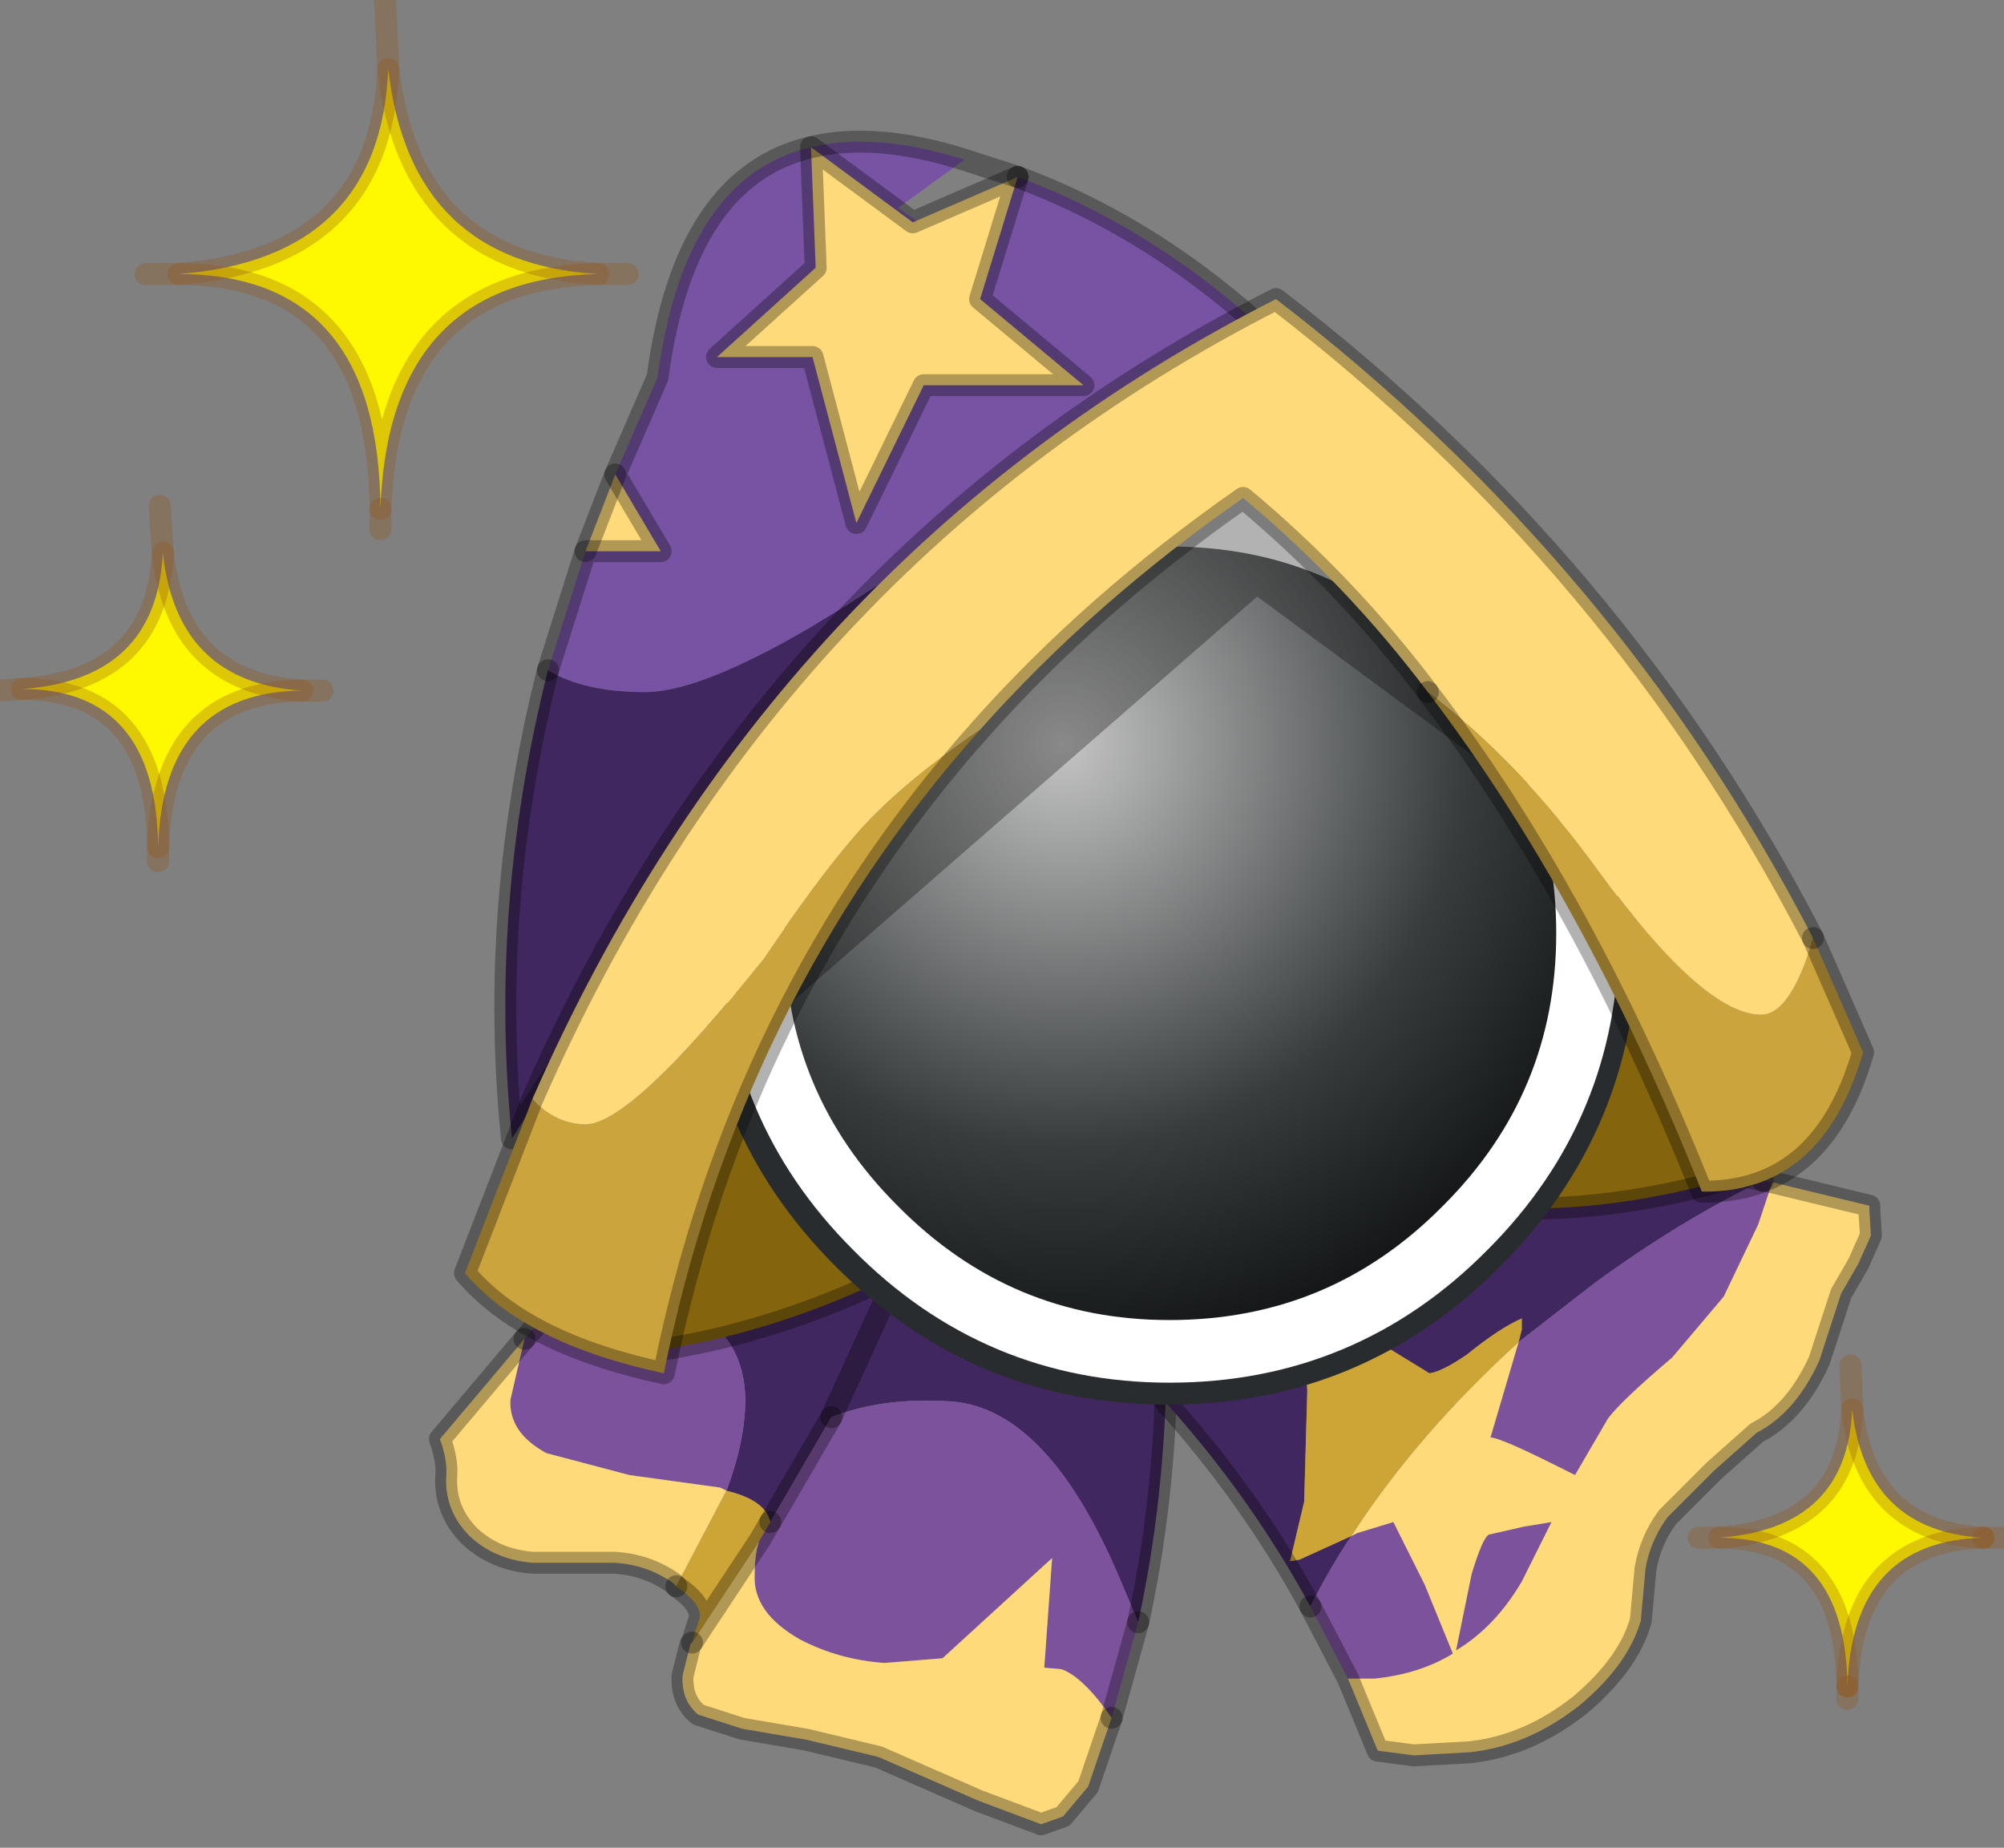 <?xml version="1.0" encoding="utf-8"?>
<svg version="1.1" id="Layer_1"
xmlns="http://www.w3.org/2000/svg"
xmlns:xlink="http://www.w3.org/1999/xlink"
width="64px" height="59px"
xml:space="preserve">
<rect width="100%" height="100%" fill="#808080" stroke="none"/>
<g id="PathID_191" transform="matrix(1, 0, 0, 1, 22.3, 14.85)">
<path style="fill:#41275F;fill-opacity:1" d="M14.95 27.25Q15.05 32.35 14.05 36.95L13.5 35.65Q11.2 30.15 8.1 29.9Q5.9 29.75 4.25 30.4L7.25 23.85L7.15 22.85L14.95 27.25M2.3 33.75Q2.15 33.05 0.9 32.75Q1.45 31.3 1.5 30.05Q1.55 28.45 0.55 27.5Q-0.3 26.65 -2.9 25.55L-3.45 25.5L1.55 19.75L7.15 22.85L7.25 23.85L4.25 30.4L2.3 33.75" />
<path style="fill:#7C529C;fill-opacity:1" d="M0.7 32.65L-2.2 32.25L-4.85 31.55Q-6.05 30.9 -6 29.85L-5.85 29.2L-5.55 27.9L-3.45 25.5L-2.9 25.55Q-0.3 26.65 0.55 27.5Q1.55 28.45 1.5 30.05Q1.45 31.3 0.9 32.75L0.7 32.65M13.2 40Q12.3 38.7 11.6 38.45L11.05 38.4L11.3 34.9L7.8 38.1L5.95 38.25Q4.5 38.15 3.25 37.5Q1.75 36.65 1.8 35.45Q1.8 34.75 1.95 34.35L2.3 33.75L4.25 30.4Q5.9 29.75 8.1 29.9Q11.2 30.15 13.5 35.65L14.05 36.95L13.2 40" />
<path style="fill:#FEDA7A;fill-opacity:1" d="M-0.8 35.7Q-1.65 35.1 -2.7 35.05L-4 35.05L-5.3 35.05Q-6.5 34.95 -7.3 34.2Q-8.1 33.4 -8.05 32.3Q-8 31.8 -8.25 31.1L-5.55 27.9L-5.85 29.2L-6 29.85Q-6.05 30.9 -4.85 31.55L-2.2 32.25L0.7 32.65L0.9 32.75L-0.7 35.8L-0.8 35.7M12.45 42.2L11.65 43.15L10.95 43.4L8.95 42.65L5.75 41.25L3.45 40.7L1.4 40.35L0 39.9Q-0.55 39.45 -0.5 38.65L-0.25 37.65L-0.2 37.6L1.95 34.35Q1.8 34.75 1.8 35.45Q1.75 36.65 3.25 37.5Q4.5 38.15 5.95 38.25L7.8 38.1L11.3 34.9L11.05 38.4L11.6 38.45Q12.3 38.7 13.2 40L12.45 42.2" />
<path style="fill:#CDA436;fill-opacity:1" d="M1.95 34.35L-0.2 37.6L0.05 36.8Q0.1 36.35 -0.7 35.8L0.9 32.75Q2.15 33.05 2.3 33.75L1.95 34.35" />
<path style="fill:none;stroke-width:0.7;stroke-linecap:round;stroke-linejoin:round;stroke-miterlimit:3;stroke:#000000;stroke-opacity:0.302" d="M4.25 30.4L7.25 23.85L7.15 22.85L1.55 19.75L-3.45 25.5" />
<path style="fill:none;stroke-width:0.7;stroke-linecap:round;stroke-linejoin:round;stroke-miterlimit:3;stroke:#000000;stroke-opacity:0.302" d="M2.3 33.75L4.25 30.4" />
<path style="fill:none;stroke-width:0.7;stroke-linecap:round;stroke-linejoin:round;stroke-miterlimit:3;stroke:#000000;stroke-opacity:0.302" d="M14.05 36.95Q15.05 32.35 14.95 27.25L7.15 22.85" />
<path style="fill:none;stroke-width:0.7;stroke-linecap:round;stroke-linejoin:round;stroke-miterlimit:3;stroke:#000000;stroke-opacity:0.302" d="M-0.7 35.8Q0.1 36.35 0.05 36.8L-0.2 37.6L1.95 34.35L2.3 33.75" />
<path style="fill:none;stroke-width:0.7;stroke-linecap:round;stroke-linejoin:round;stroke-miterlimit:3;stroke:#000000;stroke-opacity:0.302" d="M13.2 40L14.05 36.95" />
<path style="fill:none;stroke-width:0.7;stroke-linecap:round;stroke-linejoin:round;stroke-miterlimit:3;stroke:#000000;stroke-opacity:0.302" d="M-0.2 37.6L-0.25 37.65L-0.5 38.65Q-0.55 39.45 0 39.9L1.4 40.35L3.45 40.7L5.75 41.25L8.95 42.65L10.95 43.4L11.65 43.15L12.45 42.2L13.2 40" />
<path style="fill:none;stroke-width:0.7;stroke-linecap:round;stroke-linejoin:round;stroke-miterlimit:3;stroke:#000000;stroke-opacity:0.302" d="M-5.55 27.9L-8.25 31.1Q-8 31.8 -8.05 32.3Q-8.1 33.4 -7.3 34.2Q-6.5 34.95 -5.3 35.05L-4 35.05L-2.7 35.05Q-1.65 35.1 -0.8 35.7L-0.7 35.8" />
<path style="fill:none;stroke-width:0.7;stroke-linecap:round;stroke-linejoin:round;stroke-miterlimit:3;stroke:#000000;stroke-opacity:0.302" d="M-3.45 25.5L-5.55 27.9" />
</g>
<g id="PathID_192" transform="matrix(1, 0, 0, 1, 22.3, 14.85)">
<path style="fill:#41275F;fill-opacity:1" d="M28.65 26.1L26.2 28L26.3 27.6L26.3 27.25Q25.6 27.55 24.55 28.4Q23.75 28.95 23.35 29L19.35 26.55L19.25 26.55L19.45 29.55L19.35 33.1L18.9 35L19.2 34.95L20.85 34.2Q20.15 35.25 19.55 36.45Q17.65 32.95 14.9 29.9L21.8 19.85L34 22.85Q31.4 24.1 28.65 26.1" />
<path style="fill:#7C529C;fill-opacity:1" d="M20.75 38.75L19.55 36.45Q20.15 35.25 20.85 34.2L21.05 34.1L22.2 33.75L23.2 35.75L24.1 37.95Q23.05 38.6 21.6 38.75L20.75 38.75M26.2 28L28.65 26.1Q31.4 24.1 34 22.85L34.3 22.9L33.85 24.25L32.75 26.55L31.1 28.5Q29.45 29.9 29.05 30.45L28 32.25L27.4 31.95Q25.6 31.05 25.3 31.05L26.2 28M25.25 34.15L26.35 33.9L27.25 33.75L26.3 35.65Q25.45 37.1 24.2 37.85L24.7 35.4Q25.05 34.25 25.25 34.15" />
<path style="fill:#FEDA7A;fill-opacity:1" d="M21.6 38.75Q23.05 38.6 24.1 37.95L23.2 35.75L22.2 33.75L21.05 34.1L20.85 34.2Q22.95 30.95 26.2 28L25.3 31.05Q25.6 31.05 27.4 31.95L28 32.25L29.05 30.45Q29.45 29.9 31.1 28.5L32.75 26.55L33.85 24.25L34.3 22.9L37.4 23.65L37.4 23.8L37.45 24.6L37.05 25.5L36.5 26.45L35.8 28.6Q35.05 30.25 33.8 30.9L32.45 32.1L30.95 33.6Q30.4 34.35 30.25 35.25L30.1 36.9Q29.7 38.3 28.15 39.6Q26.5 40.9 24.65 41.1L22.85 41.2L21.7 41.05L20.75 38.75L21.6 38.75M24.7 35.4L24.2 37.85Q25.45 37.1 26.3 35.65L27.25 33.75L26.35 33.9L25.25 34.15Q25.05 34.25 24.7 35.4" />
<path style="fill:#CDA436;fill-opacity:1" d="M20.85 34.2L19.2 34.95L18.9 35L19.35 33.1L19.45 29.55L19.25 26.55L19.35 26.55L23.35 29Q23.75 28.95 24.55 28.4Q25.6 27.55 26.3 27.25L26.3 27.6L26.2 28Q22.95 30.95 20.85 34.2" />
<path style="fill:none;stroke-width:0.7;stroke-linecap:round;stroke-linejoin:round;stroke-miterlimit:3;stroke:#000000;stroke-opacity:0.302" d="M34 22.85L21.8 19.85L14.9 29.9Q17.65 32.95 19.55 36.45" />
<path style="fill:none;stroke-width:0.7;stroke-linecap:round;stroke-linejoin:round;stroke-miterlimit:3;stroke:#000000;stroke-opacity:0.302" d="M34 22.85L34.3 22.9L37.4 23.65L37.4 23.8L37.45 24.6L37.05 25.5L36.5 26.45L35.8 28.6Q35.05 30.25 33.8 30.9L32.45 32.1L30.95 33.6Q30.4 34.35 30.25 35.25L30.1 36.9Q29.7 38.3 28.15 39.6Q26.5 40.9 24.65 41.1L22.85 41.2L21.7 41.05L20.75 38.75L19.55 36.45" />
</g>
<g id="PathID_193" transform="matrix(1, 0, 0, 1, 22.3, 14.85)">
<path style="fill:#85640E;fill-opacity:1" d="M33.25 22.7Q25.95 24.85 20.35 22.55L23.8 8.55Q28.55 11.6 33.25 22.7M9.4 24.1Q3.75 27.65 -1.9 28.35Q-2.5 20.7 2.35 15.05L9.4 24.1" />
<path style="fill:none;stroke-width:0.7;stroke-linecap:round;stroke-linejoin:round;stroke-miterlimit:3;stroke:#000000;stroke-opacity:0.302" d="M23.8 8.55L20.35 22.55Q25.95 24.85 33.25 22.7Q28.55 11.6 23.8 8.55z" />
<path style="fill:none;stroke-width:0.7;stroke-linecap:round;stroke-linejoin:round;stroke-miterlimit:3;stroke:#000000;stroke-opacity:0.302" d="M9.4 24.1Q3.75 27.65 -1.9 28.35Q-2.5 20.7 2.35 15.05L9.4 24.1z" />
</g>
<g id="PathID_194" transform="matrix(1, 0, 0, 1, 22.3, 14.85)">
<path style="fill:#292C2E;fill-opacity:1" d="M15 0Q21.2 0 25.6 4.4Q30 8.8 30 15Q30 21.2 25.6 25.6Q21.2 30 15 30Q8.8 30 4.4 25.6Q0 21.2 0 15Q0 8.8 4.4 4.4Q8.8 0 15 0" />
</g>
<g id="PathID_195" transform="matrix(1, 0, 0, 1, 22.3, 14.85)">
<radialGradient
id="RadialGradID_153" gradientUnits="userSpaceOnUse" gradientTransform="matrix(0.026, 0, 0, 0.026, 11.65, 8.9)" spreadMethod ="pad" cx="0" cy="0" r="819.2" fx="0" fy="0" >
<stop  offset="0"  style="stop-color:#C4C4C4;stop-opacity:1" />
<stop  offset="0.604"  style="stop-color:#383C3D;stop-opacity:1" />
<stop  offset="0.988"  style="stop-color:#0B0D0E;stop-opacity:1" />
</radialGradient>
<path style="fill:url(#RadialGradID_153) " d="M15.05 1.6Q20.6 1.6 24.5 5.5Q28.4 9.4 28.4 14.95Q28.4 20.45 24.5 24.35Q20.6 28.3 15.05 28.3Q9.55 28.3 5.65 24.35Q1.75 20.45 1.75 14.95Q1.75 9.4 5.65 5.5Q9.55 1.6 15.05 1.6" />
<path style="fill:none;stroke-width:2;stroke-linecap:round;stroke-linejoin:round;stroke-miterlimit:3;stroke:#FFFFFF;stroke-opacity:1" d="M15.05 1.6Q20.6 1.6 24.5 5.5Q28.4 9.4 28.4 14.95Q28.4 20.45 24.5 24.35Q20.6 28.3 15.05 28.3Q9.55 28.3 5.65 24.35Q1.75 20.45 1.75 14.95Q1.75 9.4 5.65 5.5Q9.55 1.6 15.05 1.6z" />
</g>
<g id="PathID_196" transform="matrix(1, 0, 0, 1, 22.3, 14.85)">
<path style="fill:#7853A3;fill-opacity:1" d="M3.65 -3.45L5.05 1.85L7.2 -2.55L12.3 -2.55L9 -5.3L10.2 -9.2Q19.1 -5.9 25.2 4.95L6.85 -7.75L3.6 -10.15Q5.65 -10.65 8.5 -9.75L3.75 -6.3L0.6 -3.45L3.65 -3.45M8.5 -9.75L10.2 -9.2M25.2 4.95Q20.55 -0.35 15.95 -1.65L13 0.5Q9.95 1.05 5.8 3.8Q0.55 7.25 -1.7 7.25Q-3.65 7.25 -4.8 6.55L-3.6 2.75L-1.2 2.75L-2.65 0.3L-1.3 -2.8Q-0.45 -9.2 3.6 -10.15" />
<path style="fill:#FEDA7A;fill-opacity:1" d="M0.6 -3.45L3.75 -6.3L3.6 -10.15L6.85 -7.75L10.2 -9.2L9 -5.3L12.3 -2.55L7.2 -2.55L5.05 1.85L3.65 -3.45L0.6 -3.45M-2.65 0.3L-1.2 2.75L-3.6 2.75L-2.65 0.3" />
<path style="fill:#41275F;fill-opacity:1" d="M-4.8 6.55Q-3.65 7.25 -1.7 7.25Q0.55 7.25 5.8 3.8Q9.95 1.05 13 0.5Q2.25 8.6 -5.95 21.5Q-6.7 14.1 -4.8 6.55" />
<path style="fill:none;stroke-width:0.7;stroke-linecap:round;stroke-linejoin:round;stroke-miterlimit:3;stroke:#000000;stroke-opacity:0.302" d="M3.65 -3.45L5.05 1.85L7.2 -2.55L12.3 -2.55L9 -5.3L10.2 -9.2L6.85 -7.75L3.6 -10.15L3.75 -6.3L0.6 -3.45L3.65 -3.45z" />
<path style="fill:none;stroke-width:0.7;stroke-linecap:round;stroke-linejoin:round;stroke-miterlimit:3;stroke:#000000;stroke-opacity:0.302" d="M10.2 -9.2L8.5 -9.75Q5.65 -10.65 3.6 -10.15Q-0.45 -9.2 -1.3 -2.8L-2.65 0.3L-1.2 2.75L-3.6 2.75L-4.8 6.55" />
<path style="fill:none;stroke-width:0.7;stroke-linecap:round;stroke-linejoin:round;stroke-miterlimit:3;stroke:#000000;stroke-opacity:0.302" d="M13 0.5L15.95 -1.65Q20.55 -0.35 25.2 4.95Q19.1 -5.9 10.2 -9.2" />
<path style="fill:none;stroke-width:0.7;stroke-linecap:round;stroke-linejoin:round;stroke-miterlimit:3;stroke:#000000;stroke-opacity:0.302" d="M-3.6 2.75L-2.65 0.3" />
<path style="fill:none;stroke-width:0.7;stroke-linecap:round;stroke-linejoin:round;stroke-miterlimit:3;stroke:#000000;stroke-opacity:0.302" d="M13 0.5Q2.25 8.6 -5.95 21.5Q-6.7 14.1 -4.8 6.55" />
</g>
<g id="PathID_197" transform="matrix(1, 0, 0, 1, 22.3, 14.85)">
<path style="fill:#000000;fill-opacity:0.302" d="M17.85 4.2L0 19.75Q5.05 6.15 17.55 -1.75L28.5 12.05L17.85 4.2" />
</g>
<g id="PathID_198" transform="matrix(1, 0, 0, 1, 22.3, 14.85)">
<path style="fill:#CBA43D;fill-opacity:1" d="M28.75 12.95Q32.1 17.55 33.95 17.55Q34.75 17.55 35.4 15.75L35.6 15.1L37.2 18.75Q35.9 23.25 32.05 23.2Q28.3 13.8 23.3 7.25Q26.25 9.5 28.75 12.95M9 8.45Q1.3 17.1 -1.1 29Q-5.55 28.05 -7.45 25.8L-5.3 20.25L-5.1 20.45Q-4.4 21.05 -3.6 21.05Q-2.15 21.05 2.1 15.75Q3.75 13.3 4.95 11.9Q6.35 10.25 9 8.45" />
<path style="fill:#FEDA7A;fill-opacity:1" d="M4.95 11.9Q3.75 13.3 2.1 15.75Q-2.15 21.05 -3.6 21.05Q-4.4 21.05 -5.1 20.45L-5.3 20.25Q2.3 2.9 18.45 -5.3Q29.4 3.1 35.6 15.1L35.4 15.75Q34.75 17.55 33.95 17.55Q32.1 17.55 28.75 12.95Q26.25 9.5 23.3 7.25Q20.7 3.8 17.4 1.05Q12.6 4.4 9 8.45Q6.35 10.25 4.95 11.9" />
<path style="fill:none;stroke-width:0.7;stroke-linecap:round;stroke-linejoin:round;stroke-miterlimit:3;stroke:#000000;stroke-opacity:0.302" d="M23.3 7.25Q28.3 13.8 32.05 23.2Q35.9 23.25 37.2 18.75L35.6 15.1" />
<path style="fill:none;stroke-width:0.7;stroke-linecap:round;stroke-linejoin:round;stroke-miterlimit:3;stroke:#000000;stroke-opacity:0.302" d="M23.3 7.25Q20.7 3.8 17.4 1.05Q12.6 4.4 9 8.45Q1.3 17.1 -1.1 29Q-5.55 28.05 -7.45 25.8L-5.3 20.25Q2.3 2.9 18.45 -5.3Q29.4 3.1 35.6 15.1" />
</g>
<g id="PathID_199" transform="matrix(1, 0, 0, 1, 22.3, 14.85)">
<path style="fill:#FFF900;fill-opacity:1" d="M-10.15 1.4Q-10.2 -6.1 -16.6 -6.1Q-10.15 -6.6 -9.9 -12.65Q-9.2 -6.45 -3.2 -6.1Q-9.9 -5.95 -10.15 1.4" />
<path style="fill:none;stroke-width:0.7;stroke-linecap:round;stroke-linejoin:round;stroke-miterlimit:3;stroke:#935516;stroke-opacity:0.302" d="M-16.6 -6.1Q-10.15 -6.6 -9.9 -12.65L-10 -14.85" />
<path style="fill:none;stroke-width:0.7;stroke-linecap:round;stroke-linejoin:round;stroke-miterlimit:3;stroke:#935516;stroke-opacity:0.302" d="M-9.9 -12.65Q-9.2 -6.45 -3.2 -6.1L-2.25 -6.1" />
<path style="fill:none;stroke-width:0.7;stroke-linecap:round;stroke-linejoin:round;stroke-miterlimit:3;stroke:#935516;stroke-opacity:0.302" d="M-17.65 -6.1L-16.6 -6.1Q-10.2 -6.1 -10.15 1.4Q-9.9 -5.95 -3.2 -6.1" />
<path style="fill:none;stroke-width:0.7;stroke-linecap:round;stroke-linejoin:round;stroke-miterlimit:3;stroke:#935516;stroke-opacity:0.302" d="M-10.15 1.4L-10.15 2.05" />
</g>
<g id="PathID_200" transform="matrix(1, 0, 0, 1, 22.3, 14.85)">
<path style="fill:#FFF900;fill-opacity:1" d="M-17.1 2.8Q-16.65 6.95 -12.65 7.2Q-17.1 7.25 -17.25 12.2Q-17.3 7.15 -21.6 7.15Q-17.3 6.85 -17.1 2.8" />
<path style="fill:none;stroke-width:0.7;stroke-linecap:round;stroke-linejoin:round;stroke-miterlimit:3;stroke:#935516;stroke-opacity:0.302" d="M-12.65 7.2Q-17.1 7.25 -17.25 12.2L-17.25 12.65" />
<path style="fill:none;stroke-width:0.7;stroke-linecap:round;stroke-linejoin:round;stroke-miterlimit:3;stroke:#935516;stroke-opacity:0.302" d="M-17.25 12.2Q-17.3 7.15 -21.6 7.15L-22.3 7.2" />
<path style="fill:none;stroke-width:0.7;stroke-linecap:round;stroke-linejoin:round;stroke-miterlimit:3;stroke:#935516;stroke-opacity:0.302" d="M-17.1 2.8Q-16.65 6.95 -12.65 7.2L-12 7.2" />
<path style="fill:none;stroke-width:0.7;stroke-linecap:round;stroke-linejoin:round;stroke-miterlimit:3;stroke:#935516;stroke-opacity:0.302" d="M-21.6 7.15Q-17.3 6.85 -17.1 2.8L-17.2 1.3" />
</g>
<g id="PathID_201" transform="matrix(1, 0, 0, 1, 22.3, 14.85)">
<path style="fill:#FFF900;fill-opacity:1" d="M41.05 34.25Q36.85 34.35 36.7 39Q36.65 34.25 32.6 34.25Q36.7 33.95 36.85 30.15Q37.3 34.05 41.05 34.25" />
<path style="fill:none;stroke-width:0.7;stroke-linecap:round;stroke-linejoin:round;stroke-miterlimit:3;stroke:#935516;stroke-opacity:0.302" d="M41.05 34.25L41.65 34.25" />
<path style="fill:none;stroke-width:0.7;stroke-linecap:round;stroke-linejoin:round;stroke-miterlimit:3;stroke:#935516;stroke-opacity:0.302" d="M36.7 39Q36.65 34.25 32.6 34.25L31.95 34.25" />
<path style="fill:none;stroke-width:0.7;stroke-linecap:round;stroke-linejoin:round;stroke-miterlimit:3;stroke:#935516;stroke-opacity:0.302" d="M36.7 39L36.7 39.4" />
<path style="fill:none;stroke-width:0.7;stroke-linecap:round;stroke-linejoin:round;stroke-miterlimit:3;stroke:#935516;stroke-opacity:0.302" d="M32.6 34.25Q36.7 33.95 36.85 30.15L36.8 28.75" />
<path style="fill:none;stroke-width:0.7;stroke-linecap:round;stroke-linejoin:round;stroke-miterlimit:3;stroke:#935516;stroke-opacity:0.302" d="M41.05 34.25Q36.85 34.35 36.7 39" />
<path style="fill:none;stroke-width:0.7;stroke-linecap:round;stroke-linejoin:round;stroke-miterlimit:3;stroke:#935516;stroke-opacity:0.302" d="M36.85 30.15Q37.3 34.05 41.05 34.25" />
</g>
</svg>

